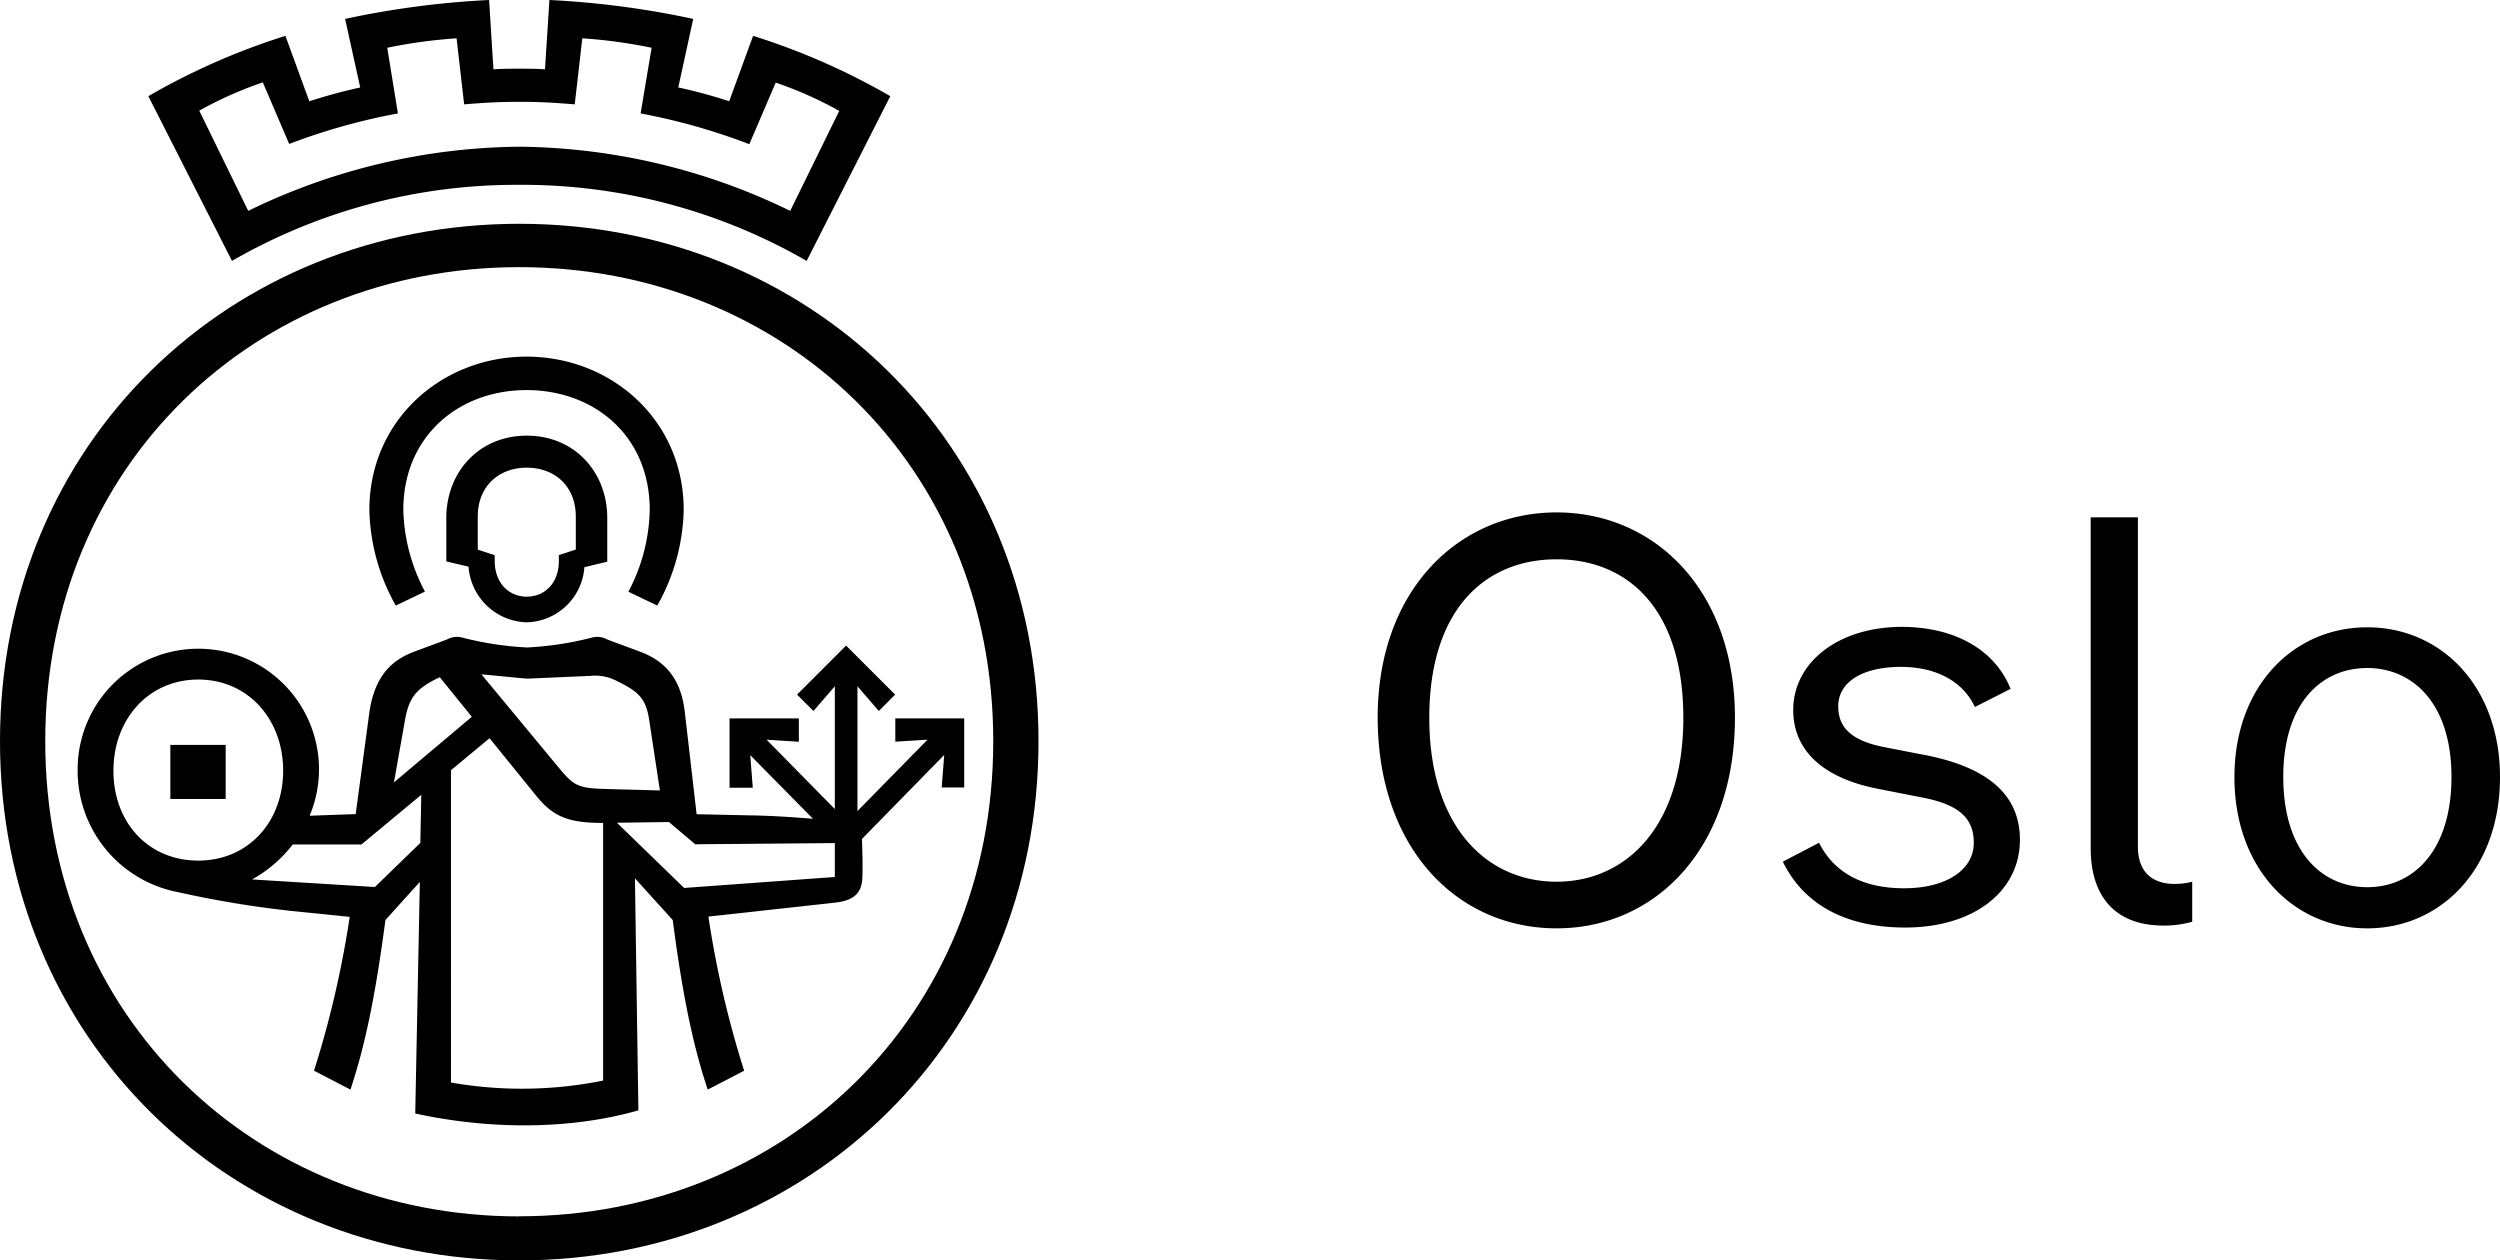 <svg xmlns="http://www.w3.org/2000/svg" viewBox="0 0 396.7 200"><title>Oslo logo sort</title><g id="Layer_2" data-name="Layer 2"><g id="Layer_1-2" data-name="Layer 1"><path d="M375.63,140.78c-7.31,0-13.32-5.75-13.32-17.5S368.4,106,375.63,106,389,111.61,389,123.28,383,140.78,375.63,140.78Zm0,6.53c11.67,0,21.07-9.4,21.07-24,0-14.37-9.31-23.77-21.07-23.77s-21.07,9.4-21.07,23.77C354.56,137.91,364,147.31,375.63,147.31Zm-27.77-1.05v-6.35a10.72,10.72,0,0,1-2.79.35c-3.66,0-5.83-2-5.83-5.92V82.09h-7.49V134.6c0,7.49,3.74,12.27,11.58,12.27A16.05,16.05,0,0,0,347.86,146.26Zm-63.31-33.6c0,6.35,4.62,10.71,13.15,12.45l7.93,1.56c5.31,1.14,7.57,3.23,7.57,7.06,0,4.35-4.44,7.22-11.06,7.22s-11.14-2.52-13.49-7.22l-5.75,3c3.31,6.8,10,10.45,19.42,10.45,10.79,0,18.2-5.66,18.2-13.93,0-7-4.88-11.41-14.89-13.41l-6.71-1.3c-5-1-7.23-3-7.23-6.45,0-3.92,3.92-6.27,9.93-6.27,5.57,0,9.84,2.27,11.76,6.36l5.66-2.87c-2.44-6.1-8.71-9.84-17.33-9.84C291.61,99.51,284.55,105.17,284.55,112.66ZM247,139.91c-11,0-20.2-8.62-20.2-26s9-25.16,20.2-25.16,20.11,7.75,20.11,25.16S257.91,139.91,247,139.91Zm0,7.4c15.58,0,28.3-12.54,28.3-33.44,0-20.2-12.72-32.56-28.3-32.56s-28.39,12.36-28.39,32.56C218.64,134.77,231.35,147.31,247,147.31Z"/><path d="M142.07,114v3.69l5.11-.32-11.12,11.33V108.9l3.39,3.92,2.59-2.6-7.78-7.78-7.78,7.78,2.6,2.6,3.39-3.92v19.48l-10.82-11,5.11.32V114h-11v11h3.69l-.4-5.17L129,129.92c-3.1-.24-6.42-.49-10.15-.54l-8.31-.18-1.86-16.08c-.6-5.59-3.29-8.18-6.78-9.58-1.8-.7-4.09-1.5-5.59-2.09a3.21,3.21,0,0,0-2.29-.3,51.45,51.45,0,0,1-10.38,1.59,51.19,51.19,0,0,1-10.37-1.59,3.23,3.23,0,0,0-2.3.3c-1.49.59-3.79,1.39-5.58,2.09-3.49,1.4-6,4-6.79,9.58l-2.16,16.06-7.31.26a19,19,0,0,0,1.49-7.35,19.15,19.15,0,1,0-38.3,0,19.61,19.61,0,0,0,15.9,19.47,164,164,0,0,0,18.11,3l9.16.93a159.14,159.14,0,0,1-5.66,24.41l5.78,3c2.37-7.12,4-15.15,5.55-26.91l5.46-6.05-.73,36.75c11.87,2.59,24.63,2.59,35.41-.5l-.55-36.82,6,6.62c1.53,11.76,3.18,19.79,5.55,26.91l5.78-3a158.08,158.08,0,0,1-5.67-24.46l19.84-2.18c3.09-.3,4.49-1.39,4.59-4,.07-2.1,0-4.16-.06-6.14l13.05-13.33-.4,5.17H153V114Zm-48.4-6.75a7.37,7.37,0,0,1,4.19.8c3.49,1.7,4.68,2.79,5.18,6.38l1.67,11L96,125.19c-4.29-.1-5-.6-7.18-3.19L76.39,107l7.2.69Zm-24.24.4.36-.18,5.08,6.27L62.51,124.15l1.73-9.74C64.84,110.82,65.94,109.33,69.43,107.63ZM18,122.29c0-8.18,5.58-14.46,13.46-14.46s13.47,6.28,13.47,14.46-5.59,14.27-13.47,14.27S18,130.57,18,122.29Zm41.49,18.46L40,139.55A21,21,0,0,0,46.45,134H57.36l9.49-7.88-.15,7.63Zm12.07,31V122.22l6.12-5.08,7.25,8.94c2.7,3.38,5,4.52,10.77,4.5v40.89A65.15,65.15,0,0,1,71.52,171.77Zm37-30.85L97.89,130.55l8.26-.11,4.17,3.53,22.15-.19v5.38Z"/><path d="M82.39,29.33A90.29,90.29,0,0,1,128,41.4l13.27-26.14A108.1,108.1,0,0,0,119.5,5.69l-3.79,10.37c-2.79-.9-5.39-1.6-8.08-2.19L110,3A141.36,141.36,0,0,0,87.18,0l-.7,11c-1.39-.1-2.79-.1-4.09-.1s-2.69,0-4.09.1L77.61,0A141.33,141.33,0,0,0,54.76,3l2.4,10.88c-2.7.59-5.29,1.29-8.08,2.19L45.29,5.69a108.1,108.1,0,0,0-21.75,9.57L36.81,41.4A90.28,90.28,0,0,1,82.39,29.33ZM41.7,13.07l4.19,9.77A98.55,98.55,0,0,1,63.14,18L61.45,7.58a80.39,80.39,0,0,1,11-1.5l1.2,10.48c3.69-.3,5.78-.4,8.77-.4s5.09.1,8.78.4l1.2-10.48a80.39,80.39,0,0,1,11,1.5L101.65,18a98.55,98.55,0,0,1,17.25,4.88l4.19-9.77a60.75,60.75,0,0,1,10.08,4.49l-7.78,15.86a100,100,0,0,0-43-10.18,100,100,0,0,0-43,10.18L31.62,17.56A60.75,60.75,0,0,1,41.7,13.07Z"/><rect x="27.03" y="118.2" width="8.78" height="8.58"/><path d="M67.43,93.87A29,29,0,0,1,64,80.9c0-11.67,8.78-19,19.55-19s19.55,7.28,19.55,19a28.85,28.85,0,0,1-3.39,13l4.59,2.19a32.29,32.29,0,0,0,4.19-15.16c0-14.37-11.57-24.34-24.94-24.34s-24.94,10-24.94,24.34a32.29,32.29,0,0,0,4.19,15.16Z"/><path d="M70.82,82.19v6.89l3.53.84a9.51,9.51,0,0,0,9.24,8.83A9.41,9.41,0,0,0,92.73,90l3.63-.87V82.19c0-7.28-5.19-13.06-12.77-13.06S70.82,74.91,70.82,82.19ZM91.37,82v5.2l-2.69.88V89c0,3.59-2.3,5.68-5.09,5.68S78.5,92.57,78.5,89v-.9l-2.69-.88V82c0-5,3.49-7.79,7.78-7.79S91.37,77,91.37,82Z"/><path d="M82.39,35.51C36.51,35.51,0,70.22,0,117.61S36.51,200,82.39,200s82.4-35,82.4-82.39S128.28,35.51,82.39,35.51Zm0,157.51C40.5,193,7.18,161.5,7.18,117.61S40.5,42.39,82.39,42.39s75.22,31.33,75.22,75.22S124.29,193,82.39,193Z"/></g></g></svg>